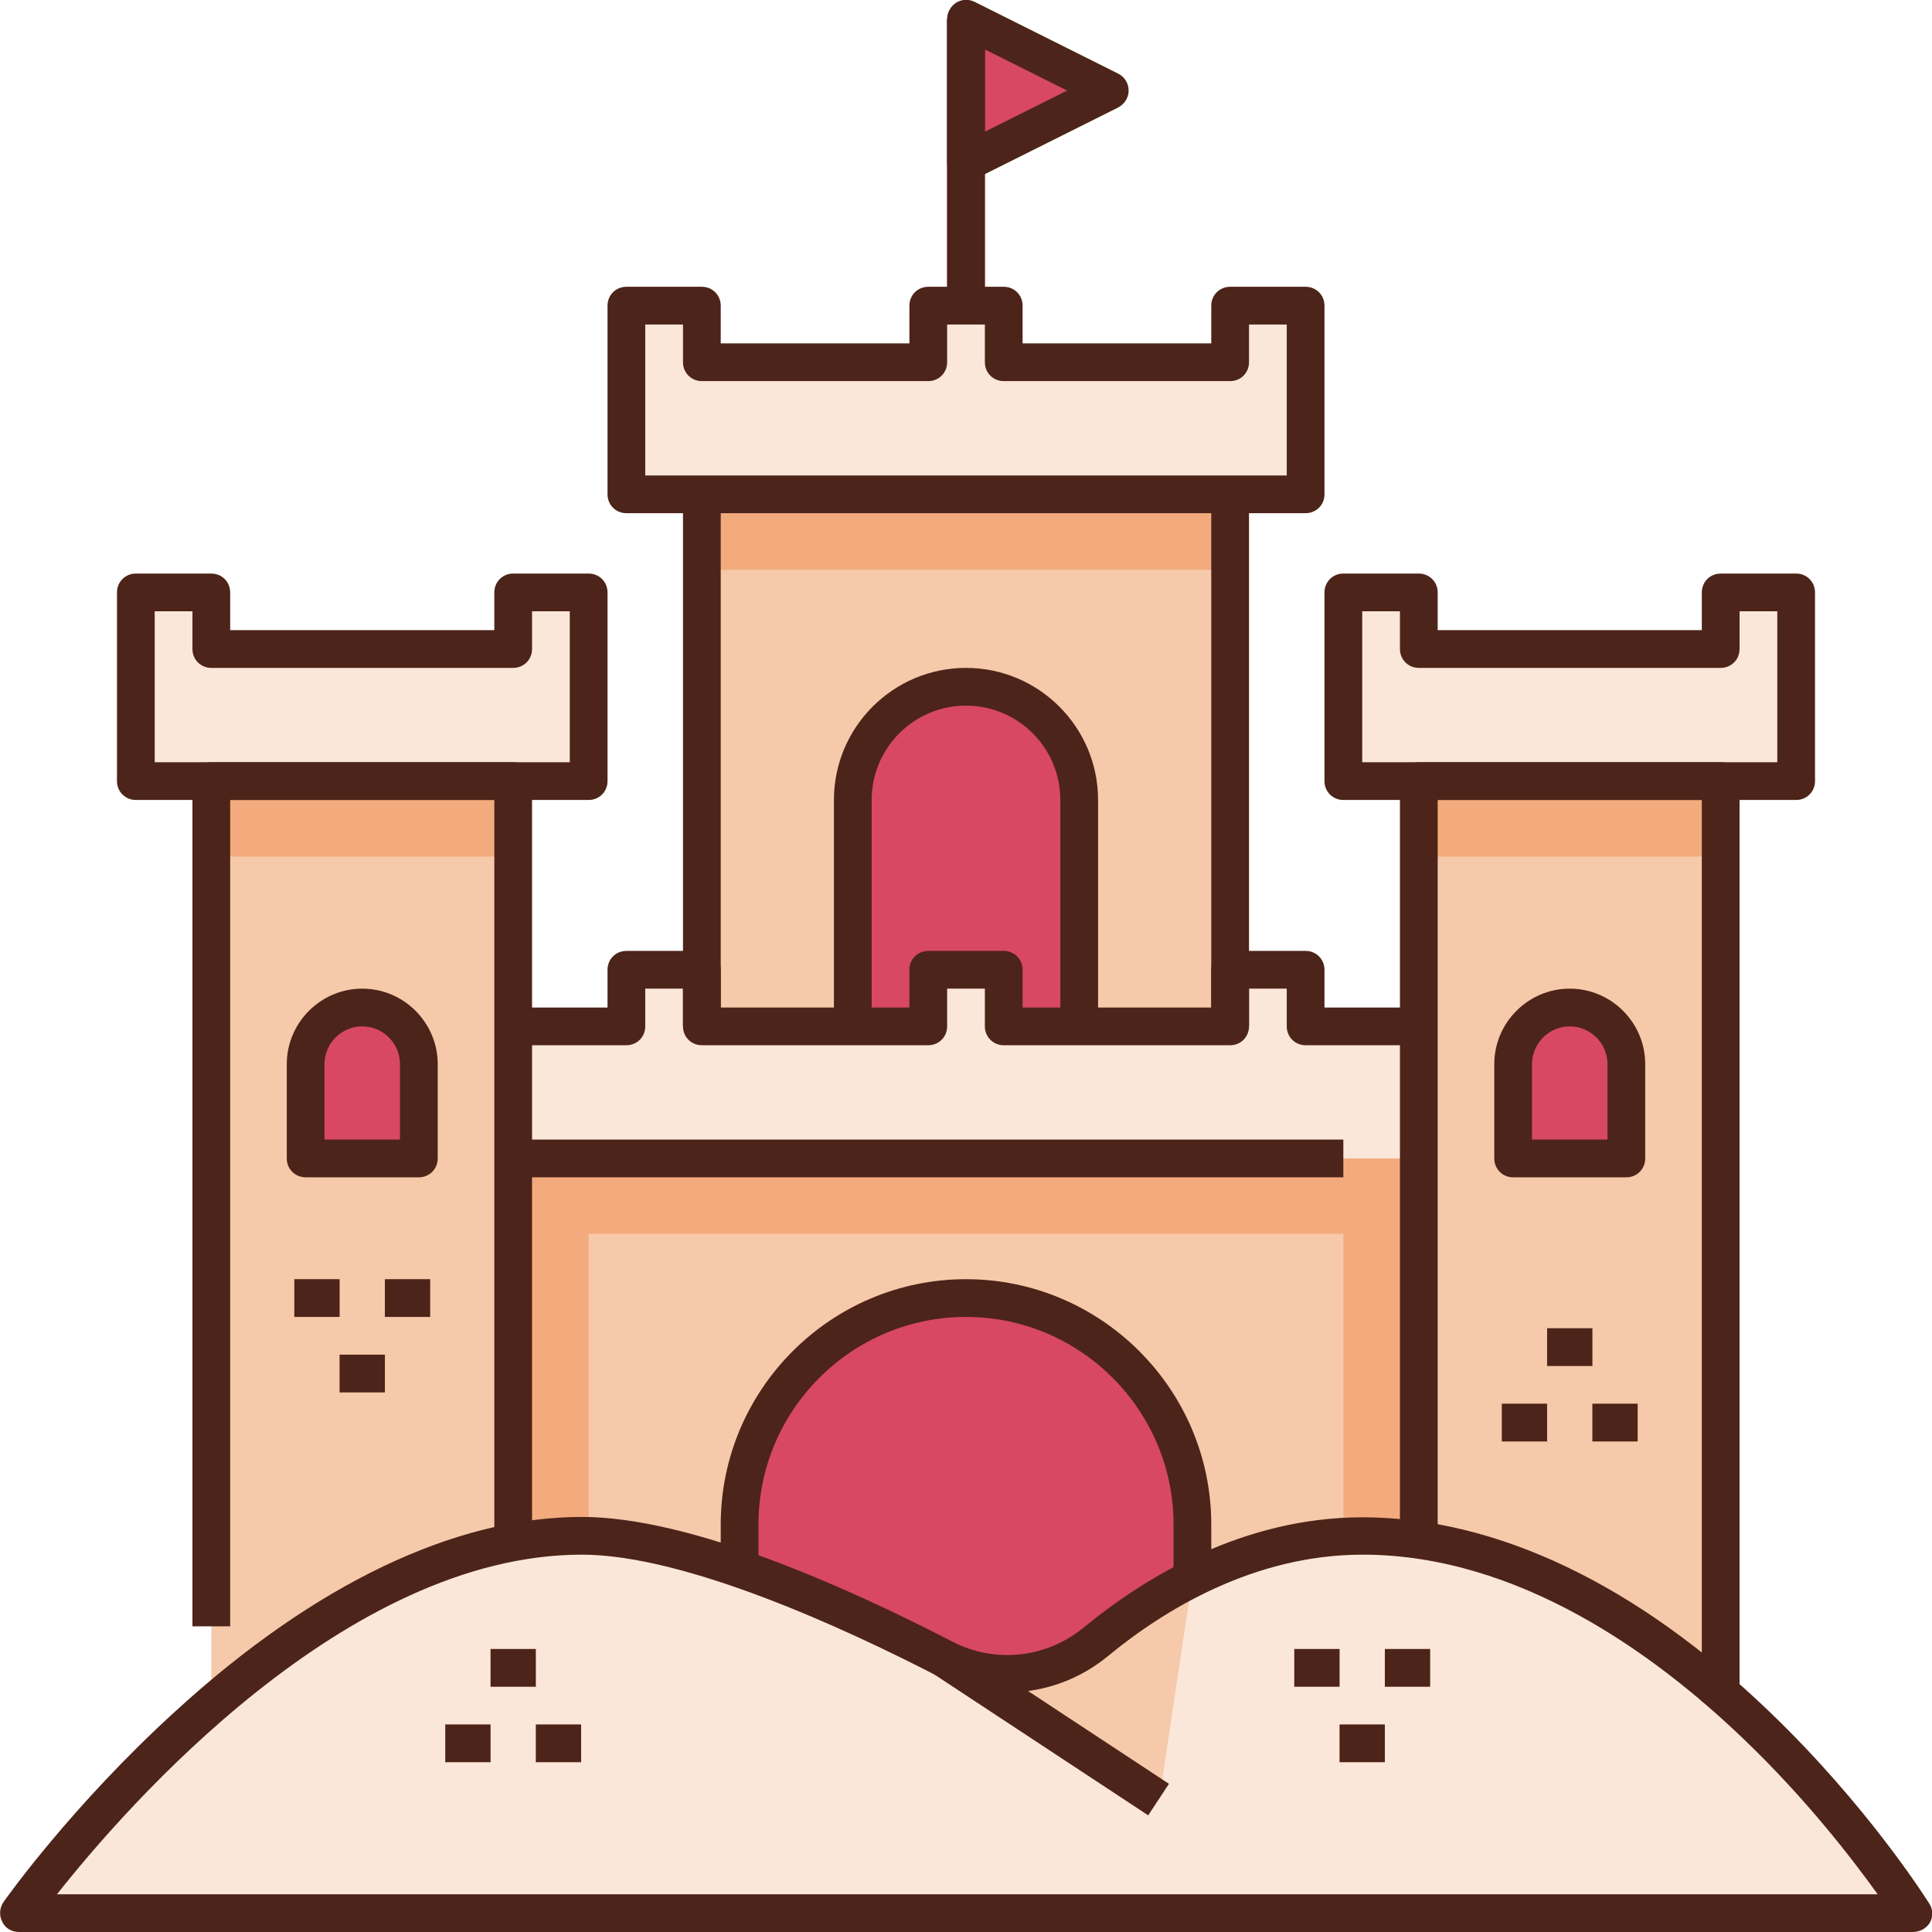 <svg id="Layer_1" enable-background="new 0 0 512 512" height="512" viewBox="0 0 512 512" width="512" xmlns="http://www.w3.org/2000/svg"><g id="XMLID_1_"><g id="XMLID_3809_"><path id="XMLID_1447_" d="m256 43v-38l38 19z" fill="#d84861"/><g id="XMLID_1448_"><path id="XMLID_1526_" d="m251 5h10v76h-10z" fill="#c22945"/></g><path id="XMLID_2338_" d="m186 131h140v156h-140z" fill="#f6c9aa"/><path id="XMLID_1458_" d="m346 81v50h-180v-50h20v15h60v-15h20v15h60v-15z" fill="#fae7d9"/><path id="XMLID_1455_" d="m256 182c16.6 0 30 13.4 30 30v60h-60v-60c0-16.6 13.4-30 30-30z" fill="#d84861"/><path id="XMLID_1454_" d="m186 131h140v20h-140z" fill="#f3ab7d"/><path id="XMLID_2326_" d="m96 307h320v200h-320z" fill="#f3ab7d"/><path id="XMLID_2340_" d="m156 327h200v180h-200z" fill="#f6c9aa"/><path id="XMLID_1460_" d="m56 207h80v300h-80z" fill="#f6c9aa"/><path id="XMLID_2327_" d="m56 207h80v20h-80z" fill="#f3ab7d"/><path id="XMLID_1459_" d="m136 157v15h-80v-15h-20v50h120v-50z" fill="#fae7d9"/><path id="XMLID_1457_" d="m376 272v35h-240v-35h30v-15h20v15h60v-15h20v15h60v-15h20v15z" fill="#fae7d9"/><path id="XMLID_1453_" d="m96 267c8.3 0 15 6.7 15 15v25h-30v-25c0-8.3 6.7-15 15-15z" fill="#d84861"/><path id="XMLID_1452_" d="m376 207h80v300h-80z" fill="#f6c9aa"/><path id="XMLID_1451_" d="m376 157v15h80v-15h20v50h-120v-50z" fill="#fae7d9"/><path id="XMLID_1449_" d="m416 267c-8.3 0-15 6.7-15 15v25h30v-25c0-8.3-6.7-15-15-15z" fill="#d84861"/><path id="XMLID_1456_" d="m256 344c33.1 0 60 26.9 60 60v103h-120v-103c0-33.1 26.9-60 60-60z" fill="#d84861"/><path id="XMLID_1462_" d="m507 507s-62.5-100-145.9-100c-30.2 0-55.1 15.3-70.7 28.1-11.4 9.3-27.1 11.2-40.2 4.4-25.8-13.3-67.8-32.5-96-32.5-78.8 0-149.2 100-149.2 100z" fill="#fae7d9"/><path id="XMLID_2012_" d="m316 418.3c-10.1 5.1-18.8 11.2-25.6 16.8-11.4 9.3-27.1 11.2-40.2 4.4l57 37.5z" fill="#f6c9aa"/><path id="XMLID_2329_" d="m376 207h80v20h-80z" fill="#f3ab7d"/><g id="XMLID_2137_"><g id="XMLID_2141_"><path id="XMLID_2493_" d="m142 457h12v10h-12z" fill="#f6c9aa"/></g><g id="XMLID_2139_"><path id="XMLID_2492_" d="m130 437h12v10h-12z" fill="#f6c9aa"/></g><g id="XMLID_2138_"><path id="XMLID_2491_" d="m118 457h12v10h-12z" fill="#f6c9aa"/></g></g><g id="XMLID_2133_"><g id="XMLID_2136_"><path id="XMLID_2490_" d="m343 437h12v10h-12z" fill="#f6c9aa"/></g><g id="XMLID_2135_"><path id="XMLID_2156_" d="m355 457h12v10h-12z" fill="#f6c9aa"/></g><g id="XMLID_2134_"><path id="XMLID_2155_" d="m367 437h12v10h-12z" fill="#f6c9aa"/></g></g><g id="XMLID_2129_"><g id="XMLID_2132_"><path id="XMLID_2151_" d="m78 339h12v10h-12z" fill="#f3ab7d"/></g><g id="XMLID_2131_"><path id="XMLID_2150_" d="m90 359h12v10h-12z" fill="#f3ab7d"/></g><g id="XMLID_2130_"><path id="XMLID_2149_" d="m102 339h12v10h-12z" fill="#f3ab7d"/></g></g><g id="XMLID_2112_"><g id="XMLID_2128_"><path id="XMLID_2148_" d="m422 372h12v10h-12z" fill="#f3ab7d"/></g><g id="XMLID_2127_"><path id="XMLID_2146_" d="m410 352h12v10h-12z" fill="#f3ab7d"/></g><g id="XMLID_2126_"><path id="XMLID_2144_" d="m398 372h12v10h-12z" fill="#f3ab7d"/></g></g></g><g id="XMLID_3808_"><g id="XMLID_711_"><path id="XMLID_3015_" d="m507 512h-502c-1.9 0-3.6-1-4.4-2.7-.9-1.7-.7-3.7.3-5.2.7-1 18.2-25.7 45.8-50.8 36.8-33.6 74-51.3 107.5-51.3 28.3 0 69.1 18 98.3 33.1 11.2 5.8 24.9 4.3 34.7-3.8 16.2-13.3 42.2-29.2 73.9-29.2 35.4 0 72.7 17.8 107.7 51.4 26.2 25.1 41.8 49.9 42.5 51 1 1.5 1 3.5.1 5.1-.9 1.4-2.6 2.4-4.4 2.4zm-491.9-10h482.5c-6.6-9.2-19.1-25.5-35.9-41.5-23.1-22.1-59.3-48.5-100.6-48.5-28.7 0-52.6 14.6-67.5 26.9-13 10.7-30.9 12.6-45.7 5-23.1-11.9-66-31.9-93.7-31.9-62.5 0-120.7 66.7-139.1 90z" fill="#4d2419"/></g><g id="XMLID_701_"><path id="XMLID_3014_" d="m244.6 453.2h68.2v10h-68.2z" fill="#4d2419" transform="matrix(.835 .55 -.55 .835 297.855 -77.732)"/></g><g id="XMLID_187_"><path id="XMLID_3011_" d="m156 212h-120c-2.8 0-5-2.2-5-5v-50c0-2.8 2.2-5 5-5h20c2.8 0 5 2.2 5 5v10h70v-10c0-2.8 2.2-5 5-5h20c2.8 0 5 2.2 5 5v50c0 2.8-2.2 5-5 5zm-115-10h110v-40h-10v10c0 2.8-2.2 5-5 5h-80c-2.8 0-5-2.2-5-5v-10h-10z" fill="#4d2419"/></g><g id="XMLID_257_"><path id="XMLID_3008_" d="m346 136h-180c-2.8 0-5-2.2-5-5v-50c0-2.8 2.2-5 5-5h20c2.8 0 5 2.2 5 5v10h50v-10c0-2.8 2.2-5 5-5h20c2.8 0 5 2.2 5 5v10h50v-10c0-2.8 2.2-5 5-5h20c2.8 0 5 2.2 5 5v50c0 2.8-2.2 5-5 5zm-175-10h170v-40h-10v10c0 2.8-2.2 5-5 5h-60c-2.8 0-5-2.2-5-5v-10h-10v10c0 2.8-2.2 5-5 5h-60c-2.8 0-5-2.2-5-5v-10h-10z" fill="#4d2419"/></g><g id="XMLID_1669_"><path id="XMLID_3007_" d="m376 277h-30c-2.8 0-5-2.2-5-5v-10h-10v10c0 2.8-2.2 5-5 5h-60c-2.8 0-5-2.2-5-5v-10h-10v10c0 2.8-2.2 5-5 5h-60c-2.8 0-5-2.2-5-5v-10h-10v10c0 2.8-2.2 5-5 5h-30v-10h25v-10c0-2.8 2.2-5 5-5h20c2.8 0 5 2.2 5 5v10h50v-10c0-2.8 2.2-5 5-5h20c2.8 0 5 2.2 5 5v10h50v-10c0-2.8 2.2-5 5-5h20c2.8 0 5 2.2 5 5v10h25z" fill="#4d2419"/></g><g id="XMLID_259_"><path id="XMLID_3006_" d="m136 302h220v10h-220z" fill="#4d2419"/></g><g id="XMLID_189_"><path id="XMLID_3005_" d="m321 418.3h-10v-14.3c0-30.3-24.7-55-55-55s-55 24.7-55 55v13h-10v-13c0-35.8 29.2-65 65-65s65 29.2 65 65z" fill="#4d2419"/></g><g id="XMLID_185_"><path id="XMLID_3004_" d="m291 272h-10v-60c0-13.8-11.2-25-25-25s-25 11.2-25 25v60h-10v-60c0-19.3 15.7-35 35-35s35 15.7 35 35z" fill="#4d2419"/></g><g id="XMLID_188_"><path id="XMLID_3003_" d="m181 131h10v141h-10z" fill="#4d2419"/></g><g id="XMLID_89_"><path id="XMLID_3000_" d="m111 312h-30c-2.8 0-5-2.2-5-5v-25c0-11 9-20 20-20s20 9 20 20v25c0 2.8-2.2 5-5 5zm-25-10h20v-20c0-5.5-4.5-10-10-10s-10 4.5-10 10z" fill="#4d2419"/></g><g id="XMLID_1662_"><path id="XMLID_2999_" d="m461 451h-10v-239h-70v196.1h-10v-201.1c0-2.8 2.2-5 5-5h80c2.8 0 5 2.2 5 5z" fill="#4d2419"/></g><g id="XMLID_227_"><path id="XMLID_2998_" d="m61 431h-10v-224c0-2.8 2.2-5 5-5h80c2.8 0 5 2.2 5 5v201.1h-10v-196.1h-70z" fill="#4d2419"/></g><g id="XMLID_225_"><path id="XMLID_2995_" d="m476 212h-120c-2.8 0-5-2.2-5-5v-50c0-2.8 2.2-5 5-5h20c2.8 0 5 2.2 5 5v10h70v-10c0-2.8 2.2-5 5-5h20c2.8 0 5 2.2 5 5v50c0 2.8-2.2 5-5 5zm-115-10h110v-40h-10v10c0 2.8-2.2 5-5 5h-80c-2.8 0-5-2.2-5-5v-10h-10z" fill="#4d2419"/></g><g id="XMLID_193_"><path id="XMLID_2994_" d="m321 131h10v141h-10z" fill="#4d2419"/></g><g id="XMLID_184_"><path id="XMLID_2991_" d="m431 312h-30c-2.8 0-5-2.2-5-5v-25c0-11 9-20 20-20s20 9 20 20v25c0 2.8-2.2 5-5 5zm-25-10h20v-20c0-5.5-4.5-10-10-10s-10 4.5-10 10z" fill="#4d2419"/></g><g id="XMLID_194_"><path id="XMLID_2990_" d="m251 5h10v76h-10z" fill="#4d2419"/></g><g id="XMLID_214_"><path id="XMLID_2987_" d="m256 48c-.9 0-1.8-.3-2.6-.7-1.5-.9-2.4-2.5-2.4-4.3v-38c0-1.7.9-3.3 2.4-4.3 1.5-.9 3.3-1 4.9-.2l38 19c1.7.8 2.8 2.6 2.8 4.5s-1.1 3.6-2.8 4.5l-38 19c-.8.3-1.5.5-2.3.5zm5-34.9v21.8l21.8-10.9z" fill="#4d2419"/></g><g id="XMLID_2105_"><g id="XMLID_2111_"><path id="XMLID_2597_" d="m142 457h12v10h-12z" fill="#4d2419"/></g><g id="XMLID_2107_"><path id="XMLID_2596_" d="m130 437h12v10h-12z" fill="#4d2419"/></g><g id="XMLID_2106_"><path id="XMLID_2595_" d="m118 457h12v10h-12z" fill="#4d2419"/></g></g><g id="XMLID_2101_"><g id="XMLID_2104_"><path id="XMLID_2594_" d="m343 437h12v10h-12z" fill="#4d2419"/></g><g id="XMLID_2103_"><path id="XMLID_2593_" d="m355 457h12v10h-12z" fill="#4d2419"/></g><g id="XMLID_2102_"><path id="XMLID_2592_" d="m367 437h12v10h-12z" fill="#4d2419"/></g></g><g id="XMLID_2113_"><g id="XMLID_2121_"><path id="XMLID_2591_" d="m78 339h12v10h-12z" fill="#4d2419"/></g><g id="XMLID_2118_"><path id="XMLID_2590_" d="m90 359h12v10h-12z" fill="#4d2419"/></g><g id="XMLID_2115_"><path id="XMLID_2589_" d="m102 339h12v10h-12z" fill="#4d2419"/></g></g><g id="XMLID_2122_"><g id="XMLID_2125_"><path id="XMLID_2588_" d="m422 372h12v10h-12z" fill="#4d2419"/></g><g id="XMLID_2124_"><path id="XMLID_2587_" d="m410 352h12v10h-12z" fill="#4d2419"/></g><g id="XMLID_2123_"><path id="XMLID_2586_" d="m398 372h12v10h-12z" fill="#4d2419"/></g></g></g></g></svg>